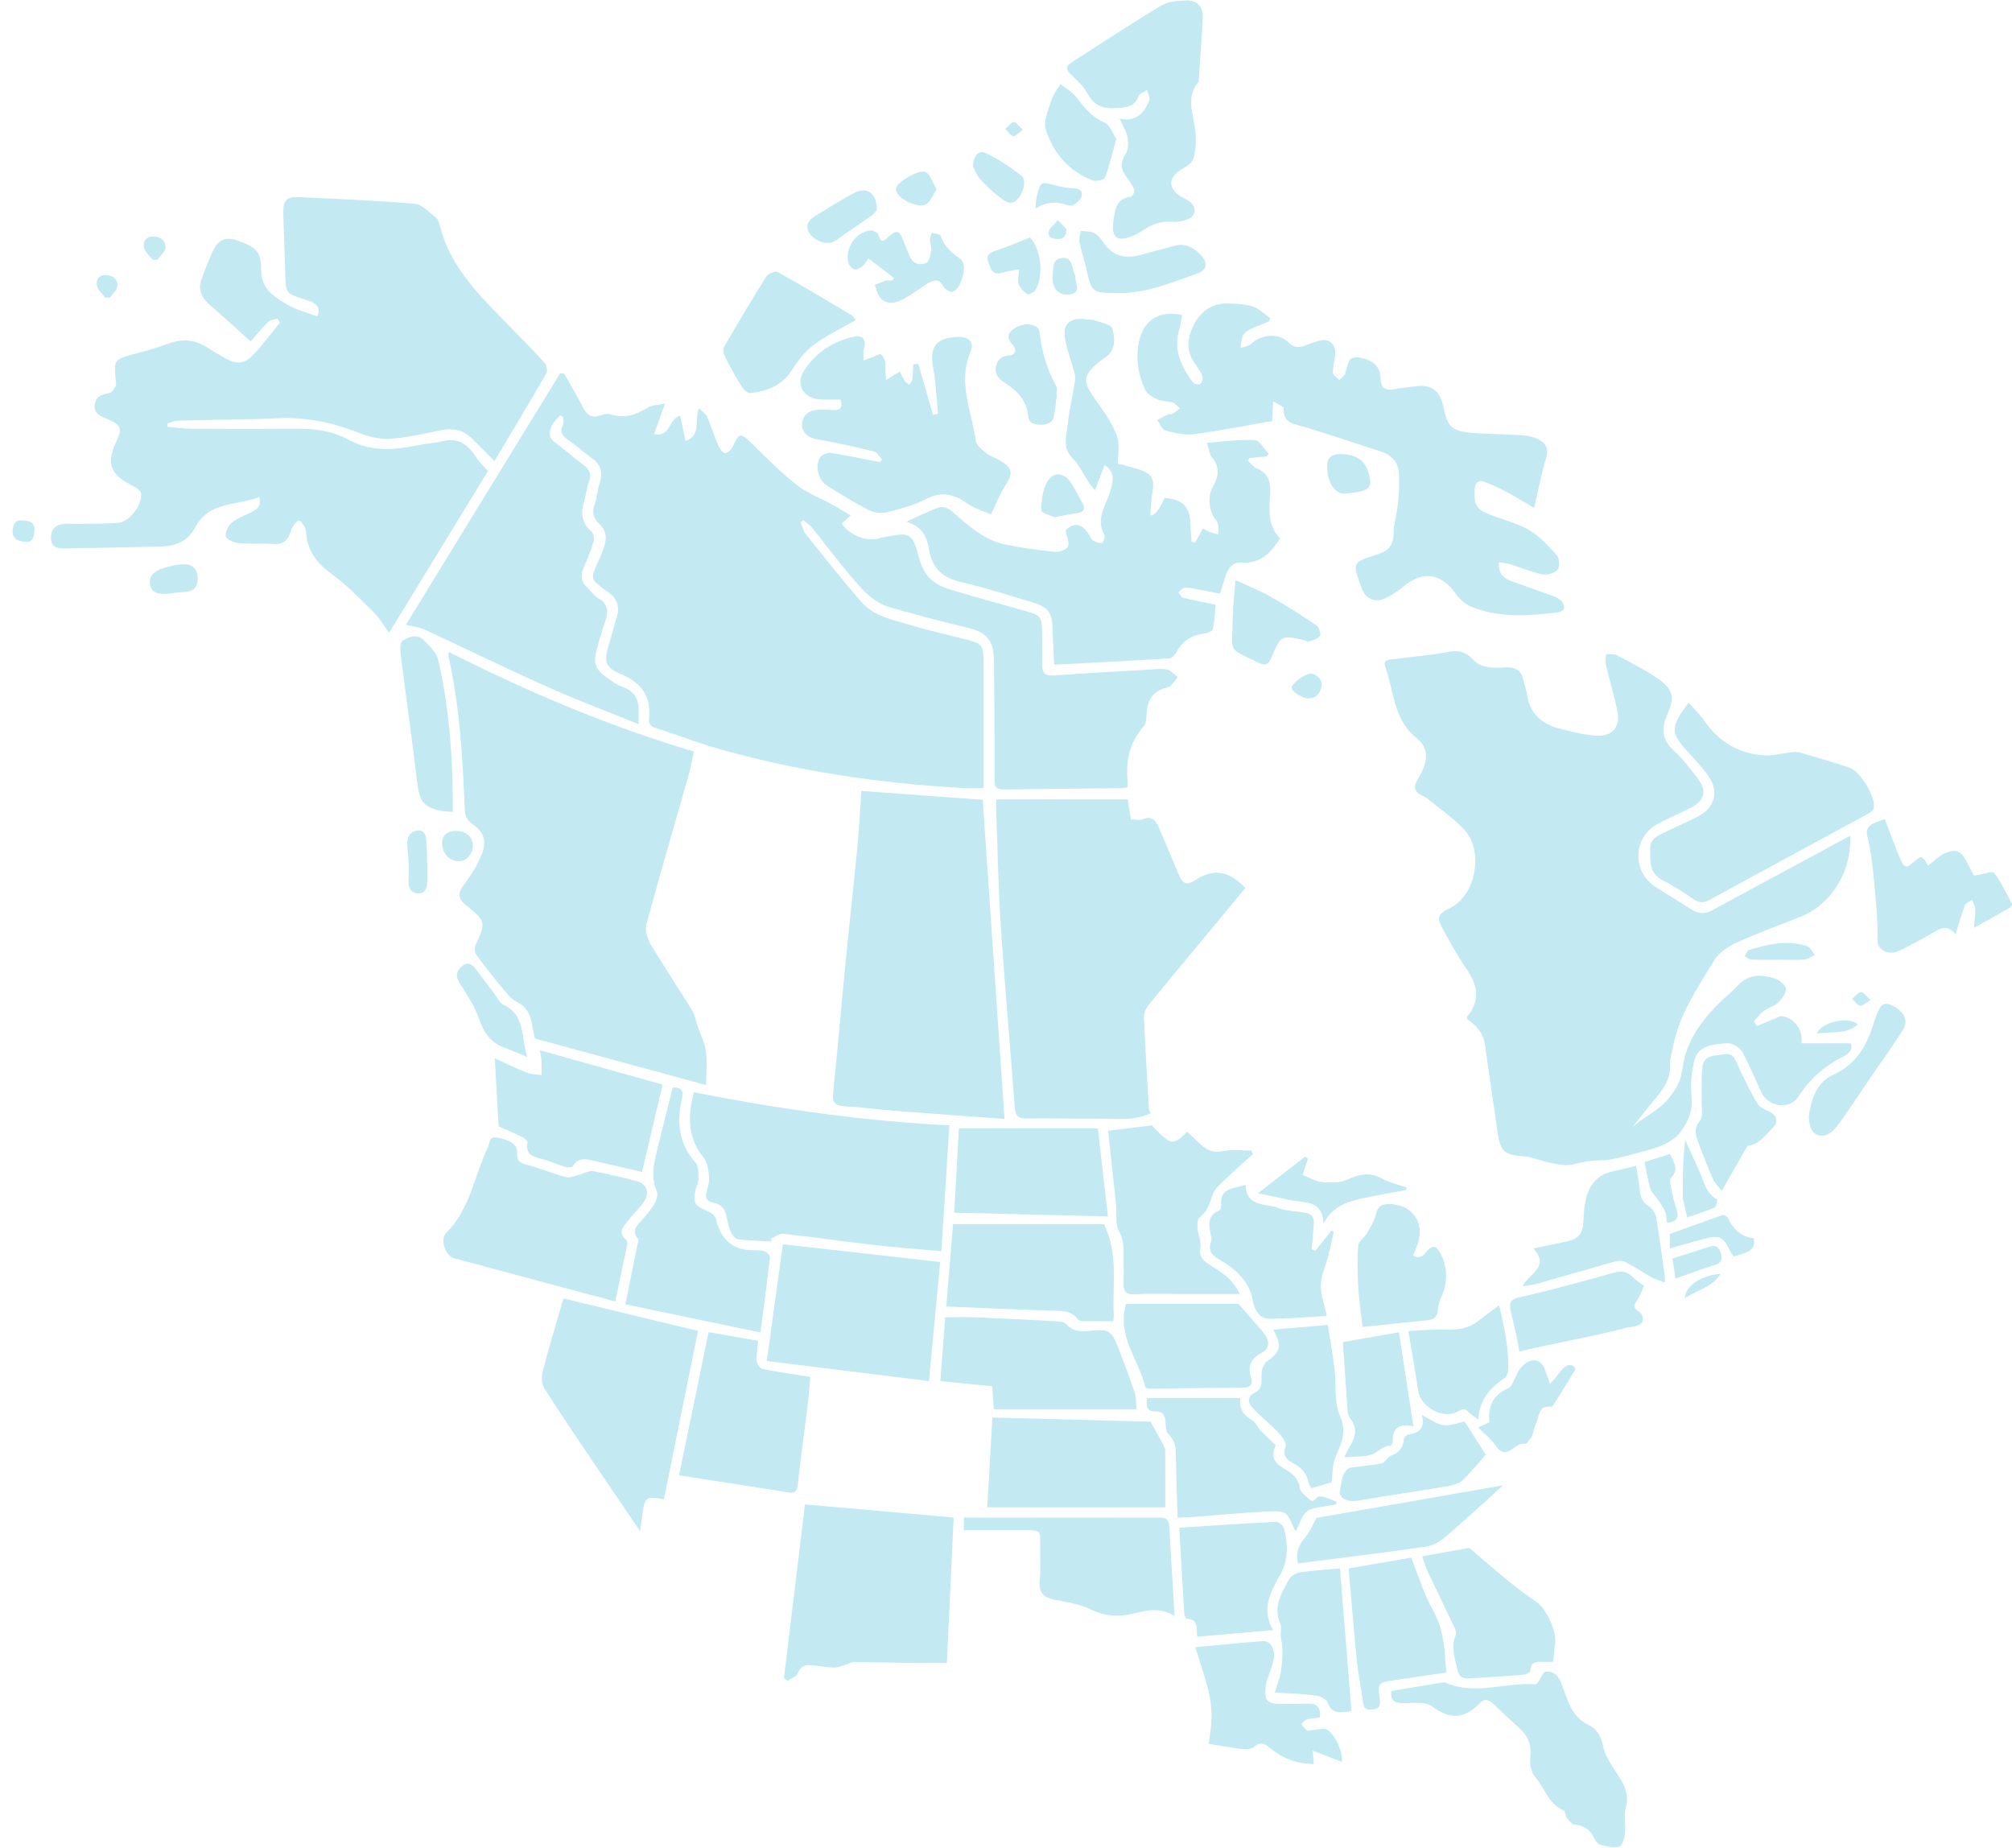 <svg data-v-6d4ee73a="" class="state na" width="1801" height="1654" viewBox="0 0 1801 1654" fill="none" xmlns="http://www.w3.org/2000/svg"><path d="M1471.58 1150.86C1470.13 1154.32 1469.16 1157.26 1467.71 1159.96C1463.52 1167.74 1459.88 1168.96 1467.71 1174.6C1469.5 1175.89 1471.58 1178.6 1470 1183.6C1465.48 1188.11 1460.74 1187.1 1455 1188.6C1422.79 1197.05 1392.77 1201.8 1360.06 1209.6C1356.87 1191 1356 1190.33 1352.01 1172.07C1350.98 1165.89 1352.21 1162.95 1360.06 1161.18C1388.33 1154.84 1416.24 1147.04 1444.16 1139.24C1451.19 1137.27 1456.46 1137.84 1461.55 1143.13C1464.29 1145.99 1467.88 1148.04 1471.58 1150.83V1150.86Z" fill="#C3E9F2"></path><path d="M504.934 334.306C510.647 344.48 516.684 354.479 521.948 364.877C525.49 371.884 530.006 374.452 537.639 371.759C540.458 370.762 544.076 370.063 546.77 370.936C559.243 375.025 569.696 371.086 580.199 364.628C583.691 362.483 588.631 362.658 595.267 361.261C591.3 372.308 588.531 379.988 585.463 388.54C600.555 391.682 598.161 374.876 608.838 371.958C610.36 379.239 611.881 386.396 613.653 394.774C628.222 389.263 621.261 376.347 625.677 365.425C628.621 368.393 631.689 370.213 632.862 372.881C636.678 381.658 639.547 390.859 643.314 399.636C644.412 402.18 647.805 405.97 649.352 405.621C651.996 405.047 654.94 402.03 656.137 399.337C661.576 387.169 662.998 387.094 672.677 396.644C685.699 409.486 698.647 422.577 712.941 433.897C722.221 441.253 733.872 445.542 744.399 451.352C749.888 454.394 755.251 457.685 761.488 461.351C757.646 464.767 755.501 466.687 753.405 468.582C759.193 477.982 774.236 484.515 784.838 482.421C786.36 482.122 787.807 481.473 789.329 481.174C815.648 476.087 816.321 475.913 823.356 501.471C827.447 516.333 837.177 523.689 850.623 527.678C872.526 534.186 894.555 540.37 916.558 546.504C931.9 550.768 932.748 551.716 932.773 567.175C932.773 576.227 933.048 585.253 932.823 594.305C932.624 601.611 934.869 605.176 943.076 604.603C971.341 602.583 999.631 601.037 1027.95 599.392C1033.53 599.067 1039.35 598.17 1044.71 599.242C1048.2 599.94 1051.1 603.73 1054.26 606.149C1052.17 608.742 1050.17 611.435 1047.9 613.879C1047.13 614.727 1045.76 615.225 1044.59 615.475C1030.94 618.442 1026.52 627.917 1026.25 640.684C1026.17 643.901 1025.65 647.94 1023.68 650.159C1011.61 663.924 1007.61 679.907 1009.26 697.711C1009.46 699.83 1009.29 701.999 1009.29 704.717C1006.92 705.017 1004.87 705.465 1002.82 705.49C968.223 705.864 933.621 706.089 899.02 706.612C892.259 706.712 890.189 704.742 890.239 697.511C890.488 662.303 890.014 627.069 889.74 591.836C889.59 572.462 883.004 565.604 864.194 561.341C841.617 556.204 819.315 549.895 797.012 543.686C781.82 539.448 771.891 527.803 762.236 516.482C749.937 502.045 738.612 486.834 726.687 472.073C724.641 469.529 721.698 467.709 719.153 465.54C718.305 466.188 717.482 466.836 716.633 467.51C718.08 470.976 718.804 474.99 721.074 477.808C737.564 498.379 753.879 519.1 771.217 538.949C782.319 551.666 799.058 554.708 814.4 559.296C831.289 564.333 848.503 568.223 865.616 572.511C878.314 575.703 880.285 577.848 880.36 590.963C880.485 617.469 880.41 643.951 880.41 670.457C880.41 681.627 880.41 692.823 880.41 705.341C875.071 705.341 868.335 705.665 861.65 705.291C787.058 701.077 713.49 690.355 641.593 669.758C623.182 664.497 605.295 657.415 587.034 651.655C582.145 650.109 580.523 647.716 580.997 643.003C582.918 623.803 574.76 611.51 556.799 603.805C541.157 597.097 540.234 592.534 545.298 576.052C547.743 568.073 549.714 559.969 552.158 551.99C555.002 542.714 552.233 535.533 544.525 530.022C543.252 529.124 541.855 528.401 540.633 527.454C528.609 517.904 528.609 517.679 535.02 503.616C537.19 498.828 539.336 493.991 540.932 489.004C543.252 481.773 542.753 474.94 536.791 469.23C531.802 464.443 529.407 459.206 532.151 451.851C534.521 445.542 534.721 438.435 536.841 432.002C539.934 422.726 537.764 415.844 529.856 410.159C523.045 405.272 516.884 399.487 509.948 394.799C504.211 390.909 500.244 387.244 504.086 379.763C504.959 378.068 504.21 375.574 504.21 373.455C503.337 372.856 502.489 372.258 501.616 371.684C499.047 374.602 495.629 377.145 494.082 380.536C491.787 385.598 490.415 391.109 496.277 395.572C504.934 402.155 513.216 409.211 521.823 415.844C526.912 419.759 530.08 423.599 527.286 430.73C525.041 436.416 524.742 442.824 522.896 448.684C519.628 459.082 520.551 467.984 529.332 475.664C531.278 477.359 532.176 482.047 531.378 484.715C528.983 492.694 525.765 500.474 522.422 508.129C519.453 514.936 520.052 520.721 525.565 525.908C528.983 529.099 531.727 533.313 535.669 535.558C544.774 540.769 544.525 547.851 541.681 556.279C538.937 564.457 536.342 572.711 534.147 581.064C530.829 593.607 532.8 599.142 543.178 606.523C547.718 609.74 552.458 613.131 557.622 614.976C569.422 619.19 572.44 627.842 571.667 639.063C571.492 641.532 571.642 644.025 571.642 648.165C543.776 636.844 516.31 626.521 489.542 614.577C452.82 598.17 416.697 580.441 380.175 563.56C375.435 561.365 369.921 560.842 363.36 559.196C409.188 484.466 455.29 409.286 501.367 334.107C502.564 334.182 503.761 334.281 504.959 334.356L504.934 334.306Z" fill="#C3E9F2"></path><path d="M442.567 412.727C434.809 404.898 428.447 398.14 421.712 391.807C413.903 384.451 404.623 382.98 394.17 385.149C379.626 388.166 365.007 391.557 350.239 392.655C341.358 393.328 331.578 391.433 323.221 388.116C299.247 378.616 274.949 373.08 248.929 374.302C219.043 375.724 189.107 375.649 159.195 376.447C156.002 376.522 152.834 378.217 149.666 379.14C149.815 380.112 149.965 381.085 150.115 382.057C157.15 382.656 164.185 383.703 171.22 383.753C203.027 383.927 234.809 383.977 266.617 383.753C282.408 383.628 297.925 385.822 311.621 393.403C332.626 405.022 353.981 402.604 375.834 398.215C382.495 396.869 389.405 396.569 395.966 394.924C410.186 391.308 418.967 398.016 426.127 409.211C428.896 413.525 432.838 417.091 436.804 421.604C407.741 469.155 378.329 517.205 348.268 566.402C343.453 559.819 339.985 553.461 335.046 548.599C322.647 536.38 310.448 523.639 296.503 513.39C283.556 503.865 275.149 493.143 274.051 477.01C273.901 474.891 273.327 472.621 272.28 470.801C271.182 468.881 269.286 466.113 267.764 466.113C266.043 466.113 263.972 468.557 262.7 470.402C261.303 472.397 260.505 474.841 259.681 477.185C257.237 484.266 252.746 487.433 244.888 486.909C234.335 486.211 223.658 487.034 213.131 486.061C209.089 485.687 202.478 482.571 202.104 480.002C201.555 476.087 204.424 470.352 207.692 467.609C212.507 463.57 219.018 461.525 224.731 458.508C229.446 456.015 234.485 453.646 232.065 444.844C212.133 452.798 187.036 448.409 174.538 472.297C167.727 485.313 156.227 488.979 142.681 489.228C114.091 489.752 85.502 490.475 56.888 490.874C50.427 490.949 45.363 488.904 45.662 480.576C45.961 472.597 50.527 469.604 57.387 468.906C61.703 468.482 66.094 469.006 70.434 468.906C82.234 468.682 94.059 468.831 105.809 467.984C115.838 467.26 127.687 451.501 126.265 441.627C126.041 440.156 124.619 438.585 123.322 437.613C121.376 436.116 119.056 435.069 116.885 433.897C98.574 424.148 95.281 414.572 103.813 395.921C109.701 383.055 108.828 380.536 95.73 374.876C89.868 372.332 83.706 370.188 84.829 362.034C85.876 354.304 91.614 352.833 98.25 351.736C100.396 351.387 102.142 347.697 103.713 345.278C104.287 344.405 103.838 342.834 103.713 341.612C101.743 321.49 101.793 321.664 122.074 316.353C132.253 313.685 142.331 310.593 152.235 307.102C163.91 303.013 174.712 304.16 185.09 310.768C190.579 314.259 196.167 317.65 201.855 320.767C211.808 326.252 218.519 326.078 226.228 318.024C234.959 308.922 242.468 298.674 250.501 288.925C249.827 287.703 249.154 286.481 248.505 285.234C245.711 286.082 242.069 286.082 240.248 287.902C234.086 294.011 228.573 300.744 224.307 305.581C212.033 294.535 200.458 283.663 188.358 273.415C180.65 266.882 176.808 259.526 180.475 249.702C183.918 240.451 187.286 231.075 191.826 222.348C196.067 214.194 203.077 211.9 212.382 215.191C228.847 221.026 233.936 225.091 233.762 241.224C233.587 258.554 245.412 265.71 257.237 272.692C265.394 277.504 275.024 279.773 284.055 283.214C287.173 275.859 283.93 272.368 278.466 270.024C276.77 269.301 274.999 268.752 273.228 268.203C255.715 262.693 255.79 262.593 255.366 244.764C254.917 226.387 253.969 208.035 253.594 189.683C253.395 179.684 257.012 175.919 266.866 176.392C301.667 178.038 336.493 179.459 371.194 182.402C377.755 182.95 383.942 189.857 389.854 194.371C391.85 195.917 393.048 199.058 393.696 201.702C402.253 236.96 426.402 261.695 450.625 286.406C463.049 299.098 475.547 311.74 487.521 324.806C489.368 326.826 490.291 332.012 489.018 334.232C474 360.264 458.483 385.997 442.517 412.777L442.567 412.727Z" fill="#C3E9F2"></path><path d="M401.854 583.582C472.753 619.414 544.7 649.984 621.137 672.675C619.44 680.23 618.218 687.412 616.222 694.369C603.649 738.728 590.602 782.963 578.602 827.497C577.155 832.833 579.575 840.414 582.619 845.525C594.518 865.498 607.516 884.823 619.74 904.597C622.035 908.312 622.634 913.075 624.081 917.338C626.725 925.093 630.642 932.674 631.789 940.628C633.136 949.904 632.113 959.529 632.113 971.173C579.525 956.886 529.208 943.221 478.74 929.532C477.792 924.644 476.944 920.106 476.021 915.593C474.324 907.439 471.056 900.856 462.774 896.817C458.034 894.498 454.192 889.81 450.675 885.571C442.367 875.547 434.285 865.324 426.601 854.801C425.054 852.682 424.53 848.393 425.603 846.074C435.008 825.577 434.933 824.655 418.119 810.99C409.063 803.659 409.413 799.395 416.522 790.095C422.46 782.34 427.549 773.637 431.266 764.611C436.081 752.891 433.062 744.588 422.585 737.282C417.67 733.841 416.298 730.001 416.048 724.216C414.152 678.286 411.583 632.38 401.43 587.322C401.23 586.499 401.604 585.527 401.854 583.557V583.582Z" fill="#C3E9F2"></path><path d="M1030.12 996.383C1014.7 1003.64 998.383 1001.15 982.393 1001.25C961.188 1001.37 939.983 1000.7 918.778 1001.07C910.77 1001.22 908.849 997.929 908.325 990.723C904.309 936.763 899.394 882.854 895.877 828.869C893.507 792.514 892.883 756.034 891.536 719.628C891.486 718.456 891.81 717.26 892.035 715.514H1009.43C1010.36 721.249 1011.28 726.959 1012.3 733.467C1015.9 733.467 1019.96 734.54 1023.06 733.268C1031.36 729.827 1034.66 734.789 1037.28 740.773C1043.26 754.363 1048.95 768.102 1054.71 781.817C1058.58 791.018 1061.65 793.112 1070.11 787.602C1086.94 776.63 1100.82 780.046 1114.69 794.758C1107.7 803.236 1100.37 812.287 1092.91 821.239C1071.48 847.072 1049.9 872.805 1028.67 898.812C1026.1 901.954 1023.85 906.617 1024 910.482C1025.1 937.836 1026.82 965.189 1028.44 992.518C1028.52 993.865 1029.54 995.161 1030.12 996.383Z" fill="#C3E9F2"></path><path d="M1135.57 287.852C1129.85 290.196 1124.02 292.265 1118.5 294.983C1116.11 296.155 1113.51 298.3 1112.52 300.644C1111.09 303.96 1111.07 307.85 1110.44 311.515C1113.69 310.293 1117.75 309.919 1120.05 307.7C1128.81 299.322 1144.45 297.651 1152.88 306.079C1158.07 311.266 1162.61 311.54 1168.6 309.097C1172.31 307.576 1176.15 306.354 1180 305.207C1189.75 302.314 1196.24 307.8 1195.11 318.073C1194.54 323.285 1192.89 328.496 1193.14 333.633C1193.27 335.927 1196.91 338.046 1198.96 340.24C1200.65 338.495 1202.37 336.799 1204 334.979C1204.34 334.58 1204.05 333.708 1204.3 333.184C1207.01 327.698 1205.27 318.522 1216.22 319.993C1228.32 321.639 1235.48 327.623 1235.75 338.221C1235.95 346.025 1238.7 349.94 1247.08 348.469C1253.17 347.397 1259.38 346.948 1265.49 345.901C1280.18 343.382 1288.94 349.117 1291.86 363.43C1295.75 382.456 1299.22 385.971 1318.38 387.493C1333.22 388.664 1348.16 388.59 1363.03 389.612C1367.82 389.936 1372.89 391.158 1377.13 393.327C1383.21 396.469 1386.58 400.957 1384.14 409.161C1379.87 423.549 1377.05 438.36 1373.24 454.568C1364.35 449.381 1356.55 444.544 1348.49 440.205C1342.5 436.989 1336.24 434.221 1329.93 431.702C1323.07 428.96 1320.17 431.952 1319.95 439.058C1319.52 452.224 1321.52 455.815 1334.04 460.777C1345.52 465.315 1357.97 468.108 1368.45 474.267C1377.98 479.877 1386.01 488.48 1393.47 496.858C1395.89 499.576 1396.31 507.43 1394.17 509.974C1391.52 513.091 1384.86 514.886 1380.57 514.038C1370.94 512.118 1361.73 508.104 1352.28 505.186C1349.01 504.164 1345.52 503.865 1341.68 503.166C1340.93 513.365 1346.02 517.679 1353.25 520.297C1365.15 524.586 1377.1 528.675 1388.98 533.014C1391.87 534.061 1394.94 535.333 1397.11 537.352C1398.86 538.973 1400.3 542.04 1400.05 544.284C1399.88 545.781 1396.66 547.875 1394.61 548.1C1368.27 551.067 1341.83 553.436 1316.56 542.813C1311.27 540.594 1306.3 535.906 1302.89 531.119C1289.84 512.891 1273.3 510.647 1256.21 524.985C1250.85 529.498 1244.73 533.587 1238.27 536.205C1230.04 539.572 1222.26 535.233 1219.06 527.079C1218.94 526.78 1218.91 526.481 1218.81 526.182C1210.38 503.466 1210.31 503.241 1232.81 496.284C1242.31 493.342 1247.25 488.455 1247.4 477.783C1247.53 468.581 1250.57 459.455 1251.42 450.204C1252.29 440.729 1253.07 431.029 1252.02 421.629C1251.07 413.151 1245.06 407.116 1236.73 404.374C1213.8 396.818 1190.9 389.213 1167.82 382.181C1158.69 379.414 1148.36 379.289 1149.06 365.425C1149.14 363.854 1144.05 362.009 1139.56 359.141C1139.18 367.046 1138.93 372.157 1138.71 376.845C1115.01 380.935 1091.93 385.597 1068.66 388.615C1060.38 389.687 1051.37 387.542 1043.14 385.323C1040.12 384.5 1038.32 379.164 1035.95 375.898C1039.22 374.177 1042.44 372.357 1045.78 370.811C1046.83 370.337 1048.48 371.01 1049.45 370.437C1051.82 369.041 1053.94 367.245 1056.19 365.6C1054.01 363.729 1052.14 361.036 1049.65 360.214C1045.31 358.792 1040.19 359.366 1036.08 357.545C1031.89 355.675 1026.95 352.683 1025.1 348.868C1018.64 335.428 1016.57 320.592 1019.49 306.179C1022.86 289.647 1034.36 276.855 1058.16 281.967C1057.38 286.081 1056.98 290.37 1055.74 294.36C1049.97 312.687 1057.18 327.798 1067.56 341.986C1068.71 343.557 1073.2 344.754 1074.17 343.881C1075.82 342.41 1077.14 338.719 1076.39 336.799C1074.75 332.536 1071.95 328.646 1069.28 324.856C1061.02 313.161 1063 301.367 1069.13 289.797C1075.29 278.202 1085.1 271.519 1098.45 271.669C1106.13 271.769 1114.14 272.043 1121.32 274.362C1127.13 276.232 1131.95 281.269 1137.21 284.909L1135.54 287.852H1135.57Z" fill="#C3E9F2"></path><path d="M899.17 1001.49C865.167 999.001 832.612 996.707 800.056 994.164C785.188 992.992 770.394 990.947 755.501 990.049C747.493 989.576 744.873 986.907 745.722 978.654C749.738 939.705 753.081 900.682 756.898 861.708C760.34 826.45 764.282 791.267 767.675 756.008C769.197 740.249 769.895 724.416 771.018 707.958C808.014 710.651 844.436 713.32 879.661 715.863C886.123 810.417 892.584 904.946 899.17 1001.49Z" fill="#C3E9F2"></path><path d="M811.357 466.986C822.458 461.949 831.265 457.386 840.52 454.119C843.389 453.097 848.428 454.593 850.948 456.737C865.666 469.155 879.562 483.019 899.17 487.208C913.988 490.35 929.081 492.37 944.149 493.915C948.066 494.314 954.427 492.145 955.949 489.228C957.596 486.086 954.851 480.675 953.779 474.815C960.988 467.409 967.974 467.983 974.784 478.406C975.981 480.226 976.705 482.77 978.376 483.767C980.746 485.188 983.964 486.385 986.459 485.886C987.657 485.637 989.453 480.5 988.58 478.93C979.973 463.644 991.124 451.127 994.392 437.737C996.363 429.658 998.409 422.975 988.804 416.293C985.91 423.698 983.241 430.555 980.073 438.659C977.853 435.916 976.031 433.996 974.584 431.827C969.82 424.621 966.302 416.193 960.265 410.333C950.436 400.783 954.752 390.036 955.799 379.812C957.172 366.323 960.39 353.032 962.46 339.592C962.859 337.024 961.911 334.131 961.188 331.513C958.868 323.185 955.899 315.031 953.978 306.603C950.261 290.395 956.772 283.588 973.113 285.882C975.258 286.181 977.603 285.882 979.574 286.63C985.237 288.749 994.392 290.121 995.565 293.861C998.234 302.389 998.758 313.41 989.902 319.519C963.333 337.822 970.917 343.781 985.686 364.926C991.424 373.155 996.987 381.982 1000.11 391.382C1002.38 398.215 1000.55 406.418 1000.55 414.971C1005.89 416.392 1011.78 417.814 1017.59 419.534C1031.41 423.623 1033.86 428.062 1031.36 442.05C1030.24 448.384 1030.19 454.917 1029.67 461.3C1033.48 461.649 1037.73 456.43 1042.44 445.641C1058.86 446.913 1065.52 453.969 1065.64 469.878C1065.69 474.89 1066.29 479.902 1066.61 484.914C1067.69 485.138 1068.76 485.388 1069.86 485.612C1072.03 481.672 1074.2 477.733 1076.84 472.995C1078.89 474.092 1080.88 475.414 1083.05 476.261C1085.42 477.184 1087.97 477.633 1090.41 478.306C1090.41 475.164 1091.14 471.798 1090.26 468.931C1089.32 465.789 1086.4 463.295 1085.17 460.178C1081.93 451.8 1081.28 443.372 1086 435.069C1090.99 426.292 1092.01 417.789 1084.8 409.261C1082.63 406.717 1082.38 402.553 1080.33 396.344C1095.7 395.247 1109.45 393.178 1123.04 393.901C1127.46 394.15 1131.45 401.755 1135.64 405.994C1135.02 406.842 1134.39 407.715 1133.77 408.563C1128.56 409.036 1123.34 409.485 1118.15 409.959C1117.8 410.732 1117.48 411.53 1117.13 412.303C1119.63 414.622 1121.72 417.863 1124.64 419.085C1134.97 423.324 1137.49 430.73 1136.94 441.302C1136.19 455.416 1134.24 470.227 1145.75 481.647C1137.79 495.312 1127.78 504.638 1110.87 503.59C1103.68 503.141 1099.62 508.104 1097.42 514.437C1095.53 519.923 1093.98 525.533 1092.16 531.418C1083.95 529.797 1076.12 528.176 1068.26 526.73C1065.54 526.231 1062.6 525.583 1059.98 526.132C1058.03 526.531 1056.46 528.75 1054.74 530.171C1056.14 531.842 1057.26 534.585 1058.95 535.009C1068.21 537.328 1077.62 539.073 1088.12 541.267C1087.42 548.623 1087.19 556.004 1085.7 563.135C1085.32 564.906 1080.93 566.601 1078.24 566.95C1066.96 568.347 1058.58 573.483 1053.12 583.657C1051.82 586.051 1049.03 589.143 1046.73 589.267C1012.6 591.387 978.451 593.082 943.6 594.928C943.101 583.408 942.528 572.91 942.203 562.387C941.754 548.449 938.112 543.287 924.117 539.123C902.812 532.739 881.582 525.882 859.954 520.895C843.289 517.03 834.208 508.178 831.514 491.372C829.793 480.675 825.377 471.025 811.382 466.936L811.357 466.986Z" fill="#C3E9F2"></path><path d="M849.775 1007.3C847.405 1044.93 845.085 1081.74 842.69 1119.89C822.259 1118.02 802.251 1116.57 782.319 1114.3C755.226 1111.21 728.209 1107.24 701.117 1104.28C697.574 1103.88 693.633 1107.14 689.89 1108.72C690.19 1109.54 690.464 1110.36 690.764 1111.18C680.885 1110.64 670.981 1110.41 661.177 1109.29C658.807 1109.01 655.913 1106.15 654.765 1103.75C652.77 1099.64 651.547 1095.03 650.774 1090.49C649.501 1083.08 646.508 1077.87 638.375 1076.4C633.461 1075.53 630.891 1072.53 632.438 1066.9C633.66 1062.46 635.182 1057.7 634.733 1053.26C634.159 1047.47 633.361 1040.62 629.968 1036.4C615.798 1018.87 615.224 999.799 621.087 977.631C696.227 992.468 771.841 1003.36 849.775 1007.23V1007.3Z" fill="#C3E9F2"></path><path d="M853.641 1358.27C851.646 1401.25 849.6 1444.92 847.579 1488.38C834.807 1488.38 823.356 1488.5 811.88 1488.35C795.989 1488.15 780.123 1487.65 764.232 1487.55C761.987 1487.55 759.766 1489.23 757.471 1489.9C753.904 1490.95 750.261 1492.64 746.694 1492.54C739.909 1492.37 733.148 1491.02 726.337 1490.37C720.625 1489.85 716.558 1491.42 714.089 1497.63C712.916 1500.62 708.226 1502.24 705.133 1504.49C703.985 1503.64 702.862 1502.81 701.715 1501.97C708.026 1449.95 714.338 1397.94 720.575 1346.5C765.329 1350.44 808.288 1354.25 853.617 1358.24L853.641 1358.27Z" fill="#C3E9F2"></path><path d="M793.096 340.216C797.611 337.398 801.029 335.254 805.42 332.536C807.016 335.578 808.338 338.57 810.11 341.288C810.958 342.585 812.604 343.358 813.902 344.38C814.825 342.959 816.371 341.612 816.571 340.091C817.145 335.478 817.219 330.79 817.469 326.152C818.941 325.928 820.413 325.704 821.91 325.454C826.325 340.739 830.716 356 835.131 371.285C836.653 370.986 838.175 370.686 839.672 370.387C838.749 359.989 837.925 349.591 836.903 339.193C836.528 335.503 835.73 331.838 835.106 328.172C832.013 309.77 838.599 302.065 857.758 301.541C867.138 301.292 872.327 306.304 868.785 314.632C857.035 342.26 869.808 368.143 873.5 394.599C874.049 398.564 878.888 402.429 882.53 405.346C886.048 408.189 890.688 409.585 894.655 411.929C906.704 418.961 907.203 423.399 899.619 435.069C894.979 442.2 891.935 450.379 887.046 460.428C880.385 457.461 872.277 455.266 865.891 450.678C853.966 442.15 842.89 439.482 828.944 446.614C818.068 452.199 805.844 455.516 793.869 458.458C788.78 459.705 782.069 458.807 777.354 456.413C764.656 449.93 752.557 442.3 740.433 434.77C732.55 429.882 729.207 417.165 734.196 409.261C735.743 406.817 740.832 404.947 743.901 405.421C758.519 407.665 772.989 410.782 787.508 413.6L789.678 411.455C787.333 408.962 785.387 404.922 782.618 404.224C765.854 400.11 748.99 396.12 731.951 393.377C721.149 391.632 714.987 384.201 719.328 374.003C720.625 370.936 724.941 367.919 728.334 367.27C734.047 366.173 740.134 366.797 746.046 366.996C752.308 367.22 754.777 364.827 752.382 357.596C746.819 357.596 740.982 357.67 735.144 357.596C719.877 357.396 711.395 344.43 719.802 331.638C730.28 315.655 745.772 305.107 764.906 301.292C772.54 299.771 775.558 304.484 773.438 312.089C772.515 315.405 773.014 319.096 772.864 322.637C775.907 321.539 778.951 320.467 781.994 319.345C784.215 318.547 787.208 316.428 788.431 317.201C790.402 318.422 791.649 321.39 792.347 323.883C792.996 326.202 792.422 328.845 792.522 331.314C792.622 333.708 792.871 336.077 793.196 340.166L793.096 340.216Z" fill="#C3E9F2"></path><path d="M504.385 1162.18C544.151 1171.78 583.467 1181.28 624.829 1191.25C614.701 1241.17 604.497 1291.59 594.269 1342.01C578.627 1338.77 576.831 1340.11 575.06 1355.47C574.586 1359.74 573.887 1363.98 572.989 1370.46C559.817 1351.06 547.618 1333.23 535.544 1315.33C519.254 1291.17 502.789 1267.1 487.122 1242.52C484.652 1238.63 484.627 1231.92 485.875 1227.13C491.463 1205.66 497.924 1184.44 504.36 1162.18H504.385Z" fill="#C3E9F2"></path><path d="M1511.62 628.989C1516.88 635.023 1521.79 639.736 1525.61 645.222C1538.68 664.023 1556.52 674.695 1579.25 676.091C1587.08 676.565 1595.06 674.246 1603 673.398C1605.67 673.099 1608.58 672.8 1611.1 673.523C1625.92 677.812 1640.77 682.001 1655.36 687.013C1665.19 690.379 1678.49 712.397 1677.41 722.595C1677.21 724.465 1675.09 726.734 1673.25 727.757C1625.57 753.714 1577.77 779.422 1530.18 805.504C1524.64 808.522 1520.7 807.948 1515.83 804.731C1507.05 798.922 1498.29 792.887 1488.89 788.224C1475.94 781.841 1477.19 770.67 1477.16 759.424C1477.16 750.148 1484.35 747.879 1490.61 744.762C1500.61 739.775 1510.94 735.487 1520.77 730.225C1535.02 722.595 1538.81 708.233 1529.45 694.892C1523.07 685.766 1515.06 677.787 1507.67 669.384C1497 657.265 1496.47 651.106 1505.35 637.492C1506.85 635.198 1508.62 633.053 1511.62 628.989Z" fill="#C3E9F2"></path><path d="M550.637 1164.87C501.741 1151.75 453.992 1139.01 406.294 1126.1C398.66 1124.03 393.596 1109.36 399.409 1103.55C420.938 1082.11 424.555 1052.26 436.904 1026.55C438.525 1023.19 437.403 1017.13 444.513 1018.2C456.562 1020.05 463.547 1024.56 462.948 1031.89C462.325 1039.22 465.618 1041.04 472.029 1042.66C483.654 1045.63 494.831 1050.42 506.431 1053.51C509.948 1054.46 514.314 1052.51 518.231 1051.56C522.497 1050.54 526.937 1047.57 530.829 1048.25C543.926 1050.52 556.848 1053.81 569.746 1057.1C578.502 1059.32 581.895 1067.32 576.856 1074.93C572.79 1081.09 567.052 1086.12 562.586 1092.03C558.495 1097.47 551.934 1102.96 560.99 1110.16C562.287 1111.18 561.04 1115.85 560.441 1118.71C557.372 1133.75 554.129 1148.76 550.712 1164.84L550.637 1164.87Z" fill="#C3E9F2"></path><path d="M831.539 1236.13C782.618 1230.07 735.069 1224.19 686.373 1218.18C691.263 1182.6 695.978 1148.46 700.767 1113.68C747.543 1118.96 793.645 1124.15 841.593 1129.56C838.35 1163.95 835.032 1198.93 831.539 1236.13Z" fill="#C3E9F2"></path><path d="M1002.08 106.15C1017.17 109.516 1024.08 101.038 1028.72 90.041C1029.74 87.623 1027.55 83.858 1026.82 80.716C1024.18 82.411 1019.94 83.583 1019.14 85.902C1016.47 93.682 1011.41 95.727 1003.7 96.475C990.75 97.746 980.147 96.799 973.237 83.334C969.819 76.651 963.358 71.415 957.87 65.929C953.928 61.99 954.302 58.997 958.643 56.23C985.561 38.974 1012.25 21.32 1039.67 4.863C1045.83 1.173 1054.46 0.799 1062.02 0.425C1070.98 -0.024 1076.97 5.886 1076.62 14.787C1075.87 33.738 1074.27 52.639 1073 71.565C1072.95 72.188 1073 72.961 1072.65 73.385C1061.1 87.299 1068.31 102.135 1069.96 116.922C1070.85 125.1 1070.58 133.902 1068.33 141.707C1067.09 146.046 1061.1 149.587 1056.56 152.304C1046.06 158.613 1045.61 168.487 1056.04 175.195C1058.9 177.04 1062.07 178.436 1064.82 180.406C1071.53 185.269 1070.78 193.273 1062.97 196.34C1058.78 197.986 1053.84 198.808 1049.38 198.459C1039.52 197.736 1031.09 200.554 1023.18 206.139C1020.16 208.259 1016.77 210.004 1013.33 211.376C1000.23 216.637 994.592 212.722 996.538 198.858C997.91 189.034 998.259 177.713 1012.33 175.968C1013.65 175.793 1015.92 171.48 1015.37 169.983C1013.9 166.069 1011.41 162.403 1008.79 159.062C1003.4 152.23 1002.2 146.021 1007.51 138.017C1010.08 134.152 1010.16 127.718 1009.31 122.781C1008.39 117.495 1005.04 112.658 1002.1 106.125L1002.08 106.15Z" fill="#C3E9F2"></path><path d="M602.152 973.418C610.435 972.944 612.031 976.784 610.609 982.768C605.645 1003.81 607.192 1023.26 622.434 1040.39C625.178 1043.49 625.178 1049.52 625.353 1054.23C625.478 1057.45 623.632 1060.74 622.808 1064.03C619.939 1075.4 621.361 1079.12 632.313 1083.58C637.752 1085.8 641.119 1088.62 641.693 1094.48C641.793 1095.38 642.317 1096.22 642.641 1097.1C647.83 1111.62 658.05 1118.91 673.301 1118.96C677.018 1118.96 680.91 1118.86 684.352 1119.96C686.423 1120.61 689.367 1123.7 689.192 1125.37C686.697 1147.44 683.729 1169.48 680.71 1192.65C639.398 1184.04 599.957 1175.82 559.792 1167.44C563.535 1148.94 566.952 1132.03 570.345 1115.1C570.769 1113 572.166 1109.96 571.268 1108.92C564.458 1100.84 570.894 1096.4 575.434 1091.14C579.251 1086.67 583.118 1082.13 586.012 1077.07C587.733 1074.08 589.23 1069.29 588.007 1066.55C582.245 1053.56 585.338 1041.04 588.456 1028.4C592.972 1010.12 597.537 991.895 602.127 973.418H602.152Z" fill="#C3E9F2"></path><path d="M1109.62 1158.21C1091.61 1158.21 1075.54 1158.21 1059.45 1158.21C1044.81 1158.21 1030.14 1157.74 1015.52 1158.41C1007.79 1158.76 1005.59 1155.72 1005.79 1148.84C1005.99 1141.98 1005.87 1135.12 1005.79 1128.29C1005.67 1119.54 1006.87 1111.21 1001.78 1102.43C998.109 1096.1 999.905 1086.67 999.082 1078.64C996.762 1056.43 994.317 1034.23 991.922 1012.02C1005.22 1010.4 1017.59 1008.9 1031.01 1007.28C1034.13 1010.3 1038.55 1015.63 1043.99 1019.57C1051.87 1025.31 1056.93 1018.3 1062.72 1012.99C1067.14 1017.15 1071.08 1020.94 1075.12 1024.66C1080.93 1030.02 1087.02 1032.01 1095.45 1030.19C1103.34 1028.5 1111.87 1029.82 1120.1 1029.82C1120.6 1030.84 1121.1 1031.84 1121.6 1032.86C1112.47 1041.19 1103.21 1049.37 1094.3 1057.92C1090.86 1061.21 1086.97 1064.9 1085.5 1069.17C1082.85 1076.8 1081.03 1084.25 1073.82 1089.46C1071.78 1090.94 1071.68 1096.15 1071.95 1099.54C1072.4 1105.17 1075.54 1111.06 1074.5 1116.25C1072.95 1124.05 1076.29 1127.74 1081.86 1131.43C1091.83 1138.06 1103.04 1143.45 1109.65 1158.24L1109.62 1158.21Z" fill="#C3E9F2"></path><path d="M1029.89 1272.51C1034.46 1280.74 1038 1287.08 1041.44 1293.46C1042.17 1294.78 1043.01 1296.28 1043.01 1297.67C1043.11 1314.41 1043.09 1331.14 1043.09 1349.14H883.703C885.274 1321.89 886.771 1295.7 888.318 1268.75C936.84 1270.05 984.937 1271.32 1029.92 1272.49L1029.89 1272.51Z" fill="#C3E9F2"></path><path d="M607.84 1320.46C616.696 1277.6 625.402 1235.34 634.284 1192.32C649.027 1194.92 663.247 1197.38 678.664 1200.1C678.115 1206.19 676.968 1212.3 677.317 1218.3C677.467 1220.82 680.435 1224.84 682.705 1225.31C696.302 1228.08 710.072 1230 725.315 1232.44C724.517 1241.12 723.943 1249.92 722.87 1258.65C719.951 1282.31 716.608 1305.95 713.964 1329.67C713.34 1335.3 710.945 1336.55 706.156 1335.8C673.475 1330.71 640.82 1325.63 607.865 1320.49L607.84 1320.46Z" fill="#C3E9F2"></path><path d="M888.119 1240.77C872.153 1239.2 857.409 1237.73 841.717 1236.18C843.189 1216.93 844.636 1198.23 846.108 1179.03C856.087 1179.03 865.093 1178.71 874.073 1179.08C897.997 1180.08 921.897 1181.3 945.821 1182.65C948.764 1182.82 952.631 1183.32 954.377 1185.24C960.739 1192.2 968.248 1191.97 976.655 1191.03C992.197 1189.28 995.191 1191.28 1000.78 1205.71C1005.99 1219.2 1011.16 1232.72 1015.67 1246.43C1017.24 1251.22 1016.82 1256.68 1017.24 1261.34H889.64C889.091 1253.64 888.642 1247.55 888.168 1240.77H888.119Z" fill="#C3E9F2"></path><path d="M996.388 1182.55C987.008 1182.55 978.451 1182.62 969.894 1182.47C968.173 1182.45 965.703 1182.07 964.88 1180.93C958.518 1172.27 949.413 1173.37 940.357 1173.07C909.622 1172.08 878.913 1170.65 847.056 1169.36C849.126 1144.1 851.122 1119.56 853.068 1095.62H988.255C1001.38 1123 995.49 1150.16 996.937 1176.69C997.036 1178.53 996.737 1180.4 996.513 1182.25C996.438 1182.8 995.939 1183.27 996.388 1182.52V1182.55Z" fill="#C3E9F2"></path><path d="M442.891 947.211C453.918 952.223 462.699 956.612 471.805 960.177C475.796 961.723 480.436 961.599 484.777 962.247C484.777 957.933 484.902 953.619 484.702 949.331C484.602 946.962 483.954 944.618 483.205 940.03C520.351 950.403 556.025 960.377 593.121 970.75C587.059 996.508 580.997 1022.24 574.71 1048.95C560.615 1045.68 546.994 1042.46 533.349 1039.42C525.889 1037.75 518.156 1034.81 512.668 1043.88C511.944 1045.08 507.753 1044.93 505.483 1044.26C498.972 1042.34 492.735 1039.45 486.199 1037.63C478.241 1035.43 470.008 1034.26 472.179 1022.56C472.428 1021.24 469.584 1018.68 467.688 1017.75C460.229 1014.11 452.546 1010.9 446.384 1008.15C445.261 988.379 444.163 969.004 442.916 947.236L442.891 947.211Z" fill="#C3E9F2"></path><path d="M1245.31 1513.56C1260.45 1510.99 1274.77 1508.55 1289.09 1506.21C1290.91 1505.91 1293.06 1505.63 1294.65 1506.33C1321.07 1517.68 1347.96 1505.36 1374.58 1507.55C1376.43 1507.7 1378.8 1501.62 1382.12 1496.66C1389.03 1494.66 1394.86 1498.6 1397.98 1507.65C1399.6 1512.31 1401.43 1516.9 1403.15 1521.54C1406.71 1531.09 1411.98 1539.07 1421.66 1543.76C1429.32 1547.47 1432.93 1553.66 1434.88 1562.51C1436.78 1571.19 1442.09 1579.39 1447.15 1587C1453.56 1596.57 1458.65 1605.5 1455.26 1617.97C1453.29 1625.22 1455.36 1633.5 1454.54 1641.18C1454.09 1645.39 1452.09 1652.13 1449.47 1652.82C1444.36 1654.2 1438.2 1652.62 1432.71 1651.23C1430.41 1650.65 1428.14 1647.69 1427.05 1645.29C1423.48 1637.54 1417.79 1633.8 1409.26 1633C1406.79 1632.78 1404.34 1629.34 1402.5 1626.92C1401.08 1625.05 1401.18 1621.03 1399.6 1620.38C1386.18 1614.8 1382.87 1600.64 1374.48 1590.89C1370.84 1586.67 1369.04 1578.97 1369.77 1573.31C1371.21 1562.19 1367.97 1553.91 1360.04 1546.7C1352.21 1539.59 1344.35 1532.49 1336.81 1525.08C1332.77 1521.09 1328.66 1520.17 1324.76 1524.23C1311.34 1538.32 1298.42 1539.74 1282.03 1527.35C1275.74 1522.61 1264.07 1524.58 1254.84 1524.36C1247.63 1524.16 1244.56 1521.39 1245.31 1513.59V1513.56Z" fill="#C3E9F2"></path><path d="M862.748 1369.59V1358.29C871.454 1358.29 879.986 1358.29 888.543 1358.29C938.037 1358.29 987.532 1358.42 1037.03 1358.29C1042.37 1358.29 1046.21 1359.11 1046.56 1365.27C1048.13 1391.53 1049.67 1417.79 1051.37 1446.24C1038.37 1438.48 1026.95 1441.13 1014.95 1444.12C1001.95 1447.36 989.079 1446.79 976.106 1440.4C966.177 1435.51 954.477 1433.99 943.426 1431.7C933.572 1429.66 929.605 1424.87 930.653 1414.44C931.751 1403.65 930.977 1392.68 931.127 1381.8C931.302 1369.96 931.077 1369.64 919.502 1369.61C900.891 1369.61 882.306 1369.61 862.748 1369.61V1369.59Z" fill="#C3E9F2"></path><path d="M1026.82 1251.24H1110.3C1108.85 1260.12 1112.72 1266.55 1120.95 1271.22C1123.94 1272.91 1125.39 1277.13 1127.93 1279.82C1132.27 1284.41 1136.91 1288.67 1141.9 1293.56C1137.84 1304.01 1139.46 1308.72 1150.73 1315.28C1157.42 1319.17 1162.46 1323.68 1163.61 1332.26C1164.06 1335.67 1168.62 1338.67 1171.52 1341.63C1176.28 1346.52 1178.4 1339.29 1180.97 1339.32C1186.11 1339.39 1191.22 1342.26 1196.34 1343.98C1196.24 1344.83 1196.16 1345.65 1196.06 1346.5C1194.22 1346.8 1192.37 1347.05 1190.55 1347.44C1183.64 1348.97 1175.46 1348.82 1170.19 1352.63C1165.25 1356.22 1163.38 1364.05 1160.16 1370.04C1159.69 1369.71 1158.97 1369.49 1158.77 1369.01C1151.68 1352.68 1151.66 1352.08 1133.75 1352.9C1112.32 1353.88 1090.96 1356.05 1069.56 1357.62C1064.94 1357.97 1060.3 1358.07 1054.12 1358.34C1053.54 1338.94 1052.79 1320.09 1052.57 1301.24C1052.49 1294.41 1051.37 1288.87 1046.01 1283.81C1043.56 1281.49 1043.46 1276.15 1043.29 1272.14C1043.04 1266.26 1039.85 1263.06 1034.71 1263.24C1026.12 1263.54 1025.85 1258.8 1026.77 1251.24H1026.82Z" fill="#C3E9F2"></path><path d="M858.357 1010.02H982.742C985.76 1036.5 988.604 1061.64 991.698 1088.77C945.346 1087.62 900.492 1086.52 854.19 1085.38C855.637 1059.32 856.985 1034.68 858.357 1010.02Z" fill="#C3E9F2"></path><path d="M1655.98 748.004C1657.95 779.847 1639.02 809.943 1611.18 820.79C1592.17 828.196 1572.99 835.227 1554.45 843.705C1546.89 847.171 1538.63 852.632 1534.49 859.464C1519.35 884.424 1502.49 908.811 1497.25 938.509C1496.45 943.072 1494.55 947.685 1494.88 952.148C1496.17 969.104 1484.65 979.253 1475.49 990.773C1470.56 996.972 1465.67 1003.2 1460.8 1009.44C1469.95 1000.29 1483.97 994.519 1492.26 984.788C1499.22 976.635 1504.53 968.381 1505.93 957.06C1509 932.2 1523.07 913 1540.7 896.119C1545.42 891.606 1550.61 887.541 1554.92 882.704C1564.68 871.733 1576.73 871.832 1589.03 875.872C1593.04 877.193 1598.53 881.881 1598.66 885.222C1598.81 889.362 1594.76 894.349 1591.3 897.715C1588.1 900.807 1582.94 901.779 1579.27 904.497C1575.78 907.091 1573.06 910.756 1570.02 913.923C1570.87 915.419 1571.74 916.915 1572.59 918.411H1572.64C1577.8 916.267 1582.94 914.097 1588.13 911.978C1590.32 911.08 1592.59 909.434 1594.74 909.559C1605.57 910.207 1614.75 922.426 1612.33 933.796H1656.63C1658.58 938.833 1655.88 942.798 1650.05 945.64C1633.23 953.894 1619.86 965.788 1609.66 981.721C1602.15 993.466 1582.57 990.773 1576.73 977.856C1571.69 966.71 1566.67 955.539 1561.26 944.593C1557.69 937.362 1551.73 933.048 1543.27 933.896L1543.15 933.909C1532.55 934.978 1520.56 936.187 1517.1 947.884C1513.96 958.532 1513.06 970.451 1514.14 981.522C1515.33 993.989 1511.57 1003.04 1504.46 1012.89C1496.25 1024.29 1479.9 1027.94 1472.95 1029.97C1466 1032 1442 1038.5 1436 1038.5C1409.85 1038.5 1411 1044.91 1394.5 1042.09C1378 1039.26 1371.29 1035.36 1364.16 1034.98C1347.19 1034.11 1342.9 1030.57 1340.61 1013.94C1336.99 987.83 1332.85 961.798 1329.38 935.691C1327.93 924.844 1321.65 917.788 1313.44 912.277C1313.31 911.18 1312.96 910.357 1313.24 910.033C1325.56 895.446 1322.59 881.482 1312.54 866.945C1304.98 855.998 1298.47 844.254 1292.06 832.559C1285.87 821.239 1286.25 818.521 1297.85 812.786C1322.39 800.642 1326.78 761.395 1312.27 744.439C1302.74 733.318 1290.01 724.915 1278.61 715.439C1276.49 713.669 1273.87 712.497 1271.4 711.175C1266.29 708.432 1265.44 704.468 1268.01 699.531C1269.43 696.763 1271 694.07 1272.43 691.302C1278.39 679.607 1278.31 668.686 1268.28 660.856C1247.03 644.249 1247.95 618.716 1240.04 596.798C1237.43 589.542 1245.03 590.39 1249.08 589.816C1264.12 587.672 1279.36 586.774 1294.2 583.782C1303.98 581.812 1311.27 582.46 1318.38 590.19C1326.34 598.818 1337.76 597.82 1348.21 597.347C1357.47 596.948 1362.11 600.738 1363.83 609.39C1364.6 613.33 1366.23 617.095 1366.77 621.06C1369.29 638.714 1380.2 648.414 1396.71 652.328C1408.04 655.021 1419.56 658.388 1431.01 658.487C1444.18 658.612 1450.47 649.461 1447.78 636.37C1444.91 622.431 1440.69 608.792 1437.45 594.928C1436.75 591.961 1437.62 588.619 1437.77 585.477C1440.94 585.727 1444.61 585.029 1447.18 586.375C1459.5 592.933 1472.08 599.267 1483.55 607.146C1497.62 616.796 1499.39 623.853 1492.56 639.262C1486.82 652.229 1487.74 662.602 1498.89 672.551C1506.7 679.508 1513.01 688.235 1519.5 696.563C1528.13 707.684 1526.06 716.462 1513.46 722.945C1503.81 727.932 1493.73 732.096 1484.17 737.257C1461.3 749.6 1460.53 780.42 1482.55 794.259C1492.78 800.692 1503.13 806.976 1513.26 813.584C1519.45 817.623 1525.34 818.72 1532.25 814.955C1560.81 799.346 1589.55 784.011 1618.21 768.551C1630.69 761.818 1643.16 755.036 1655.98 748.079V748.004Z" fill="#C3E9F2"></path><path d="M1273.1 1392.95C1288.52 1390.21 1302.79 1387.66 1315.23 1385.45C1327.63 1395.99 1338.98 1405.97 1350.68 1415.49C1358.57 1421.9 1366.77 1427.96 1375.18 1433.67C1384.49 1439.98 1393.84 1460.82 1392 1471.8C1391.17 1476.63 1390.97 1481.55 1390.37 1487.45C1386.98 1487.45 1383.96 1487.45 1380.94 1487.45C1375.56 1487.45 1370.07 1486.91 1370.04 1495.11C1370.04 1496.46 1366.2 1498.8 1364.01 1498.97C1347.57 1500.32 1331.1 1501.27 1314.64 1502.24C1309.07 1502.57 1306.13 1500.99 1304.61 1494.36C1302.24 1484.01 1298.67 1474.21 1303.03 1463.59C1303.73 1461.9 1303.08 1459.2 1302.24 1457.36C1294.23 1440.4 1285.95 1423.57 1277.94 1406.59C1275.99 1402.45 1274.84 1397.96 1273.1 1392.98V1392.95Z" fill="#C3E9F2"></path><path d="M1410.21 1225.76C1403.72 1236.23 1397.46 1246.41 1391.15 1256.56C1390.52 1257.58 1389.43 1259.22 1388.75 1259.15C1376.48 1257.35 1378 1268.23 1374.73 1274.48C1373.21 1277.45 1372.76 1280.97 1371.76 1284.21C1371.49 1285.08 1371.11 1286 1370.52 1286.7C1368.82 1288.75 1366.4 1292.66 1365.3 1292.34C1356.22 1289.64 1348.69 1309.04 1338.71 1293.81C1334.89 1287.95 1328.88 1283.54 1323.04 1277.65C1327.83 1275.46 1330.3 1274.33 1333.2 1273.01C1331.87 1259 1336.24 1248.4 1350.23 1242.47C1353.53 1241.07 1354.92 1235.16 1357.82 1230.27C1362 1219.1 1376.24 1211.14 1382.5 1224.6C1382.15 1224.18 1383.41 1226.98 1383.56 1227.48C1384.89 1231.2 1386.16 1234.96 1387.43 1238.7C1389.87 1235.91 1392.64 1233.34 1394.69 1230.27C1404.37 1215.78 1410.21 1223.6 1410.16 1225.79L1410.21 1225.76Z" fill="#C3E9F2"></path><path d="M1177.35 1119.54C1182.14 1113.58 1186.91 1107.59 1191.7 1101.63C1192.42 1101.91 1193.17 1102.18 1193.89 1102.48C1192.3 1109.61 1190.87 1116.79 1189.05 1123.88C1186.83 1132.5 1182.64 1140.96 1182.32 1149.61C1181.99 1158.19 1185.41 1166.94 1187.63 1177.86C1170.39 1178.81 1153.5 1180.25 1136.61 1180.43C1127.66 1180.53 1122.97 1172.87 1121.45 1164.02C1119.23 1151.13 1111.47 1141.11 1100.89 1133.4C1098.15 1131.41 1095.28 1129.51 1092.28 1127.87C1085.37 1124.08 1080.76 1119.39 1084.23 1110.74C1084.55 1109.94 1084.43 1108.86 1084.28 1107.97C1082.65 1098.62 1079.01 1088.74 1091.46 1083.36C1092.46 1082.93 1093.21 1080.54 1093.08 1079.14C1091.49 1062.71 1104.61 1064.06 1114.89 1060.44C1115.63 1080.74 1132.95 1076.9 1144.1 1081.21C1151.43 1084.03 1159.84 1084.1 1167.77 1085.33C1173.59 1086.22 1176.65 1089.12 1176.03 1095.35C1175.28 1102.91 1174.81 1110.46 1174.21 1118.02C1175.26 1118.51 1176.3 1119.01 1177.35 1119.51V1119.54Z" fill="#C3E9F2"></path><path d="M1008.06 1166.99H1108.62C1114.66 1173.92 1119.95 1179.91 1125.11 1185.99C1128.21 1189.65 1131.87 1193.15 1133.89 1197.38C1136.36 1202.57 1135.39 1207.73 1129.5 1210.77C1120.37 1215.51 1116.38 1222.27 1119.7 1232.87C1121.17 1237.6 1120.42 1242.02 1113.19 1242.04C1085.17 1242.14 1057.13 1242.62 1029.12 1242.92C1027.92 1242.92 1026.72 1242.52 1025.45 1242.32C1019.91 1217.41 999.281 1196.34 1008.09 1166.99H1008.06Z" fill="#C3E9F2"></path><path d="M1055.61 1367.39C1085.35 1365.47 1113.81 1363.5 1142.28 1362.11C1144.65 1361.98 1148.81 1365.5 1149.41 1367.99C1152.85 1382.35 1153.53 1396.44 1145.62 1410.16C1136.96 1425.19 1128.71 1440.78 1139.61 1459.03C1116.03 1461.07 1094.18 1462.94 1071.8 1464.89C1070.43 1458.31 1073.6 1449.05 1062.3 1448.88C1061.5 1448.88 1060.18 1445.99 1060.08 1444.39C1058.53 1419.31 1057.13 1394.2 1055.61 1367.37V1367.39Z" fill="#C3E9F2"></path><path d="M1294.9 1496.95C1278.59 1499.35 1263 1501.69 1247.38 1503.94C1233.78 1505.88 1233.18 1506.36 1234.96 1520.54C1235.58 1525.51 1235.55 1528.97 1229.47 1529.97C1224.48 1530.77 1221.06 1530.52 1220.24 1524.36C1218.49 1511.49 1215.82 1498.75 1214.52 1485.83C1211.8 1458.95 1209.71 1432 1207.24 1403.82C1226 1400.58 1244.39 1397.39 1263.15 1394.15C1269.53 1409.96 1274.4 1426.46 1282.63 1441.08C1291.24 1456.39 1293.03 1472.32 1293.88 1488.95C1293.98 1491.1 1294.43 1493.21 1294.9 1496.95Z" fill="#C3E9F2"></path><path d="M1687.07 732.943C1691.58 744.687 1695.5 755.684 1699.99 766.406C1704.81 777.851 1705.7 777.901 1714.93 769.972C1720.02 765.608 1720.7 765.932 1726.01 774.784C1731 770.994 1735.56 766.007 1741.23 763.588C1751.23 759.299 1755.37 761.593 1760.54 771.542C1762.63 775.607 1764.8 779.646 1766.92 783.661C1768.54 783.461 1769.42 783.387 1770.29 783.262C1775.35 782.464 1783.46 779.322 1784.93 781.267C1791.35 789.645 1795.89 799.47 1800.93 808.87C1801.27 809.544 1800.48 811.563 1799.68 812.012C1789.38 817.972 1778.97 823.732 1766.92 830.514C1767.47 823.557 1768.29 818.42 1768.12 813.309C1768.02 810.616 1766.2 807.973 1765.15 805.329C1762.96 807.025 1759.66 808.272 1758.82 810.466C1755.77 818.321 1753.53 826.474 1750.48 836.174C1742.7 826.774 1736.54 831.162 1730.03 834.952C1721.2 840.114 1712.16 844.951 1703.06 849.614C1697.15 852.656 1690.96 854.501 1684.7 849.963C1678.81 845.699 1680.91 840.089 1680.76 834.154C1680.26 815.927 1678.49 797.699 1676.64 779.547C1675.62 769.423 1674.12 759.274 1671.65 749.425C1669.63 741.421 1673.2 738.154 1679.71 735.885C1681.73 735.187 1683.68 734.314 1687.09 732.943H1687.07Z" fill="#C3E9F2"></path><path d="M1139.86 1190.1C1156.25 1188.68 1171.66 1187.34 1188.6 1185.86C1190.7 1199.53 1193.02 1212.47 1194.59 1225.54C1196.26 1239.4 1193.92 1254.79 1199.31 1266.85C1205.87 1281.59 1200.83 1291.66 1195.54 1303.88C1192.47 1310.99 1192.94 1319.59 1191.95 1326.7C1186.38 1328.34 1180.7 1330.04 1173.89 1332.03C1173.26 1330.84 1171.49 1328.67 1171.04 1326.25C1169.52 1318.15 1164.48 1313.26 1157.54 1309.62C1151.56 1306.48 1148.02 1302.91 1150.71 1294.76C1151.76 1291.56 1147.64 1285.65 1144.47 1282.31C1136.91 1274.33 1128.03 1267.58 1120.62 1259.47C1116.88 1255.38 1116.43 1249.7 1123.17 1246.46C1131.33 1242.54 1128.71 1235.11 1129.33 1228.5C1129.63 1225.14 1131.2 1220.8 1133.7 1218.93C1146.39 1209.53 1147.59 1205.49 1139.83 1190.05L1139.86 1190.1Z" fill="#C3E9F2"></path><path d="M1174.96 1566.92C1175.43 1572.28 1175.66 1575 1176.01 1578.94C1160.96 1578.64 1147.99 1573.93 1136.96 1564.65C1131.92 1560.41 1128.36 1558.62 1122.62 1563.48C1120.25 1565.5 1115.66 1565.88 1112.24 1565.5C1102.76 1564.45 1093.36 1562.61 1082.06 1560.76C1082.9 1553.08 1084.57 1544.66 1084.57 1536.23C1084.57 1528.37 1083.48 1520.37 1081.56 1512.74C1078.41 1500.35 1074.22 1488.2 1069.96 1474.29C1091.81 1472.29 1111.22 1470.32 1130.68 1468.88C1136.91 1468.4 1141.55 1475.93 1140.23 1484.44C1139.48 1489.27 1137.44 1493.89 1135.97 1498.6C1134.97 1501.84 1133.42 1505.01 1133.07 1508.3C1131.55 1522.59 1133.99 1525.18 1148.16 1525.08C1155.65 1525.03 1163.13 1525.11 1170.59 1524.83C1179.22 1524.51 1182.39 1528.7 1181.49 1537.32C1177.43 1537.85 1173.39 1537.95 1169.59 1539.02C1167.75 1539.54 1164.83 1542.54 1165.13 1543.21C1166.1 1545.43 1168.1 1547.42 1170.17 1548.84C1171.14 1549.52 1173.14 1548.6 1174.68 1548.52C1179.32 1548.32 1185.44 1546.2 1188.33 1548.37C1196.14 1554.23 1201.93 1568.05 1201.23 1576.97C1192.52 1573.63 1184.49 1570.56 1174.98 1566.92H1174.96Z" fill="#C3E9F2"></path><path d="M765.979 286.455C752.682 294.16 739.385 300.444 727.885 309.046C720.026 314.931 713.79 323.558 708.326 331.937C699.495 345.476 686.323 350.139 671.605 351.86C669.21 352.134 665.468 348.493 663.771 345.8C658.433 337.198 653.518 328.321 649.003 319.27C647.73 316.726 647.007 312.512 648.254 310.343C660.453 289.198 672.902 268.202 685.924 247.531C687.571 244.913 694.032 242.32 696.152 243.517C718.505 255.934 740.433 269.1 762.411 282.166C763.883 283.039 764.756 284.934 765.979 286.455Z" fill="#C3E9F2"></path><path d="M1199.41 1403.75C1202.85 1446.61 1206.27 1488.83 1209.71 1531.56C1200.48 1532.66 1192.5 1534.86 1188.28 1523.74C1187.13 1520.72 1181.64 1518.05 1177.85 1517.55C1166.5 1516.08 1155 1515.78 1141.1 1514.88C1143.1 1508.23 1145.45 1502.42 1146.52 1496.41C1147.67 1490.02 1147.92 1483.44 1147.97 1476.96C1147.99 1472.72 1146.79 1468.48 1146.44 1464.22C1146.14 1460.52 1147.42 1456.29 1146.02 1453.17C1139.21 1437.83 1147.42 1425.69 1154.03 1413.37C1155.57 1410.48 1159.91 1407.89 1163.28 1407.39C1174.86 1405.67 1186.61 1404.97 1199.43 1403.75H1199.41Z" fill="#C3E9F2"></path><path d="M1464.47 1043.51C1465.66 1050.92 1467.26 1057.72 1467.73 1064.61C1468.18 1070.89 1469.66 1075.63 1475.52 1079.27C1478.74 1081.26 1481.75 1085.58 1482.4 1089.29C1485.5 1106.94 1487.74 1124.77 1490.24 1142.53C1490.41 1143.72 1490.24 1144.95 1490.24 1147.79C1485.9 1146.19 1482.1 1145.32 1478.86 1143.52C1470.53 1138.91 1462.62 1133.43 1454.09 1129.24C1451.32 1127.87 1446.93 1128.76 1443.59 1129.69C1420.66 1136.09 1397.81 1142.83 1374.91 1149.31C1371.71 1150.21 1368.3 1150.41 1362.86 1151.25C1368.74 1139.86 1387.53 1134.2 1372.71 1117.37C1383.29 1115.17 1392.12 1113.4 1400.95 1111.51C1413.6 1108.82 1416.92 1104.55 1417.42 1091.91C1417.67 1085.75 1418.19 1079.47 1419.56 1073.48C1422.46 1060.79 1429.57 1051.66 1442.96 1048.6C1449.55 1047.08 1456.11 1045.48 1464.44 1043.49L1464.47 1043.51Z" fill="#C3E9F2"></path><path d="M1219.66 1187.73C1218.29 1175.44 1216.52 1164.02 1215.87 1152.58C1215.17 1140.06 1214.8 1127.44 1215.77 1115C1216.07 1111.01 1221.46 1107.59 1223.8 1103.5C1226.9 1098.07 1230.29 1092.48 1231.74 1086.52C1233.41 1079.64 1236.78 1077.6 1243.46 1077.7C1263.87 1078.07 1275.34 1093.5 1269.16 1112.93C1268.03 1116.42 1266.44 1119.74 1264.82 1123.7C1275.74 1130.28 1276.52 1113.88 1285.32 1116.22C1294.95 1126.97 1297.3 1145.25 1290.66 1159.66C1288.89 1163.52 1287.29 1167.81 1287.12 1171.95C1286.82 1178.56 1283.63 1181.08 1277.59 1181.68C1257.58 1183.67 1237.6 1185.81 1219.66 1187.68V1187.73Z" fill="#C3E9F2"></path><path d="M1345.47 1329.42C1327.63 1345.47 1311.07 1360.83 1293.93 1375.52C1289.16 1379.59 1282.93 1383.4 1276.92 1384.25C1238.67 1389.76 1200.28 1394.4 1161.89 1399.33C1159.47 1389.19 1162.81 1382.58 1168.35 1376.02C1172.34 1371.28 1174.71 1365.17 1178.43 1358.56C1232.98 1349.04 1289.21 1339.24 1345.47 1329.42Z" fill="#C3E9F2"></path><path d="M1323.19 1270.54C1318.9 1267.28 1316.66 1266.11 1315.11 1264.29C1311.84 1260.47 1309.3 1260.77 1304.88 1263.36C1292.13 1270.82 1271.6 1259.47 1269.43 1244.74C1266.91 1227.66 1263.84 1210.65 1260.63 1191.38C1271.58 1190.85 1282.45 1189.58 1293.26 1190.03C1304.18 1190.48 1314.21 1189.38 1323.07 1182.42C1328.91 1177.84 1334.94 1173.47 1341.95 1168.24C1346.44 1188.18 1351.01 1207.23 1349.86 1227.11C1349.74 1229.35 1348.41 1232.34 1346.67 1233.52C1334.07 1241.94 1324.49 1252.34 1323.22 1270.54H1323.19Z" fill="#C3E9F2"></path><path d="M1272.85 1266.6C1280.11 1270.15 1285.92 1274.71 1292.21 1275.58C1298.37 1276.43 1305.03 1273.51 1311.04 1272.31C1316.86 1281.44 1323.29 1291.51 1329.95 1301.99C1323.59 1309.17 1317.03 1317.47 1309.42 1324.68C1306.18 1327.75 1300.84 1329.34 1296.2 1330.14C1269.98 1334.58 1243.64 1338.34 1217.44 1342.88C1208.36 1344.45 1201.58 1343.18 1199.03 1336.47C1200.38 1329.54 1200.73 1324.8 1202.32 1320.54C1203.35 1317.82 1205.97 1314.26 1208.39 1313.78C1217.74 1311.96 1227.4 1311.74 1236.73 1309.79C1239.89 1309.12 1241.96 1304.01 1245.21 1302.84C1252.57 1300.17 1256.11 1295.58 1256.68 1287.9C1256.78 1286.4 1259.3 1284.08 1260.92 1283.86C1270.6 1282.59 1275.72 1278.07 1272.8 1266.63L1272.85 1266.6Z" fill="#C3E9F2"></path><path d="M1202.1 1201.17C1218.69 1198.28 1234.71 1195.51 1252.24 1192.47C1256.58 1220.65 1260.75 1247.83 1265.22 1276.73C1251.52 1273.51 1246.51 1278.85 1246.73 1290.19C1246.76 1291.54 1245.36 1294.08 1244.71 1294.06C1237.9 1293.76 1234.03 1299.34 1228.84 1301.46C1221.58 1304.43 1212.73 1303.48 1203.37 1304.31C1205.34 1300.32 1206.47 1297.5 1208.06 1294.96C1213.45 1286.43 1215.47 1278.02 1208.44 1269.27C1207.16 1267.68 1206.49 1265.26 1206.34 1263.16C1204.87 1243.09 1203.55 1223.02 1202.08 1201.17H1202.1Z" fill="#C3E9F2"></path><path d="M1564.33 1025.48C1556.25 1039.52 1549.16 1051.89 1541.1 1065.88C1538.18 1062.01 1535.02 1059.07 1533.42 1055.45C1528.78 1044.98 1524.54 1034.28 1520.6 1023.54C1518.15 1016.83 1515.51 1010.6 1521.64 1003.14C1524.79 999.325 1523.04 991.345 1523.22 985.236C1523.49 975.362 1522.79 965.413 1523.79 955.613C1525.04 943.42 1535.84 945.041 1543.97 943.619C1551.88 942.223 1553.28 948.631 1555.82 954.067C1561.19 965.513 1566.6 976.983 1573.14 987.755C1575.43 991.52 1581.02 993.365 1585.26 995.809C1591 999.125 1591.3 1004.54 1587.78 1008.3C1580.74 1015.78 1574.31 1024.78 1564.3 1025.48H1564.33Z" fill="#C3E9F2"></path><path d="M405.371 726.66C400.531 726.211 396.764 726.311 393.197 725.413C378.229 721.698 375.41 716.811 373.239 698.683C368.774 661.205 363.435 623.828 358.745 586.375C358.221 582.086 357.872 575.279 360.217 573.658C365.581 569.968 373.239 567.175 379.052 572.785C384.366 577.922 390.702 584.056 392.249 590.764C402.502 634.998 405.446 680.031 405.371 726.66Z" fill="#C3E9F2"></path><path d="M800.255 248.829C792.996 243.243 785.711 237.633 777.429 231.274C775.957 233.244 774.41 236.211 772.041 238.231C770.12 239.877 766.951 241.523 764.806 241.049C762.685 240.575 760.141 237.732 759.517 235.463C755.9 222.248 766.078 207.312 779.575 206.215C781.845 206.04 785.961 208.459 786.435 210.354C787.932 216.488 789.903 216.962 794.368 212.872C802.725 205.242 804.821 205.791 808.862 216.089C810.683 220.677 812.554 225.215 814.525 229.728C817.519 236.536 823.78 237.832 829.244 235.289C831.913 234.042 832.911 228.008 833.585 223.968C834.059 221.076 832.387 217.909 832.362 214.867C832.362 212.723 833.485 210.553 834.083 208.409C836.803 209.232 841.468 209.456 841.967 211.002C845.01 220.552 851.846 226.262 859.579 231.723C861.725 233.244 863.072 237.483 862.922 240.351C862.673 244.864 861.375 249.527 859.479 253.666C858.082 256.683 855.413 260.349 852.619 261.097C850.374 261.695 845.784 258.977 844.511 256.558C840.47 248.779 835.406 250.574 829.967 253.965C823.381 258.055 817.219 262.867 810.459 266.657C803.274 270.697 795.216 273.863 788.256 266.882C785.412 264.014 784.763 258.952 783.117 254.888C786.51 253.641 789.828 252.17 793.295 251.197C795.017 250.724 796.962 251.123 798.809 251.123C799.283 250.375 799.732 249.651 800.206 248.903L800.255 248.829Z" fill="#C3E9F2"></path><path d="M1001.4 262.269C998.284 262.269 995.166 262.369 992.072 262.269C979.025 261.77 976.605 259.351 973.761 246.261C971.616 236.336 968.373 226.662 966.252 216.737C965.579 213.596 966.951 210.03 967.4 206.664C971.491 207.237 976.131 206.838 979.524 208.683C983.141 210.678 985.96 214.518 988.455 218.059C997.486 230.826 1009.49 231.624 1023.11 227.584C1032.24 224.866 1041.57 222.797 1050.72 220.129C1060.7 217.236 1068.46 221.4 1074.77 228.208C1082.03 236.087 1080.41 241.972 1070.36 245.388C1047.88 253.018 1025.88 262.668 1001.43 262.269H1001.4Z" fill="#C3E9F2"></path><path d="M1619.19 998.527C1621.21 985.212 1625.42 969.029 1640.67 962.172C1661.67 952.721 1670.88 935.965 1677.21 915.967C1677.96 913.623 1678.49 911.154 1679.56 908.96C1682.43 903.125 1683.67 895.046 1693.85 900.058C1703.83 904.945 1708.65 913.124 1703.61 921.303C1695.03 935.242 1685.25 948.457 1676.02 961.997C1666.44 976.036 1657.16 990.298 1647.25 1004.09C1643.98 1008.65 1639.84 1014.04 1634.98 1015.71C1625.37 1018.97 1619.16 1012.47 1619.14 998.552L1619.19 998.527Z" fill="#C3E9F2"></path><path d="M999.207 124.302C995.315 138.341 992.995 148.813 989.178 158.713C988.355 160.857 981.32 162.677 978.326 161.53C956.872 153.476 942.877 137.094 936.116 116.123C933.671 108.543 938.561 98.245 941.205 89.543C942.727 84.481 946.444 80.092 949.163 75.379C953.729 78.895 959.217 81.688 962.66 86.077C969.894 95.328 976.405 104.304 988.13 109.416C993.918 111.934 996.887 120.961 999.232 124.302H999.207Z" fill="#C3E9F2"></path><path d="M1105.95 519.2C1117.8 524.735 1128.16 528.8 1137.71 534.236C1151.66 542.165 1165.25 550.817 1178.52 559.819C1180.82 561.39 1182.74 567.624 1181.52 569.294C1179.52 572.037 1174.86 572.935 1171.22 574.256C1170.32 574.581 1168.97 573.359 1167.77 573.084C1147.19 568.247 1146.32 568.571 1138.19 588.295C1135.72 594.304 1133.32 596.474 1126.54 593.182C1098.05 579.343 1102.91 585.078 1103.41 553.66C1103.58 542.963 1104.96 532.291 1105.95 519.225V519.2Z" fill="#C3E9F2"></path><path d="M946.02 353.107C945.197 359.565 944.748 366.073 943.451 372.432C942.179 378.64 937.239 380.236 931.476 380.112C926.188 380.012 920.974 378.94 920.45 372.781C919.203 358.144 910.097 349.417 898.796 342.185C893.333 338.669 890.064 334.381 891.636 327.598C893.083 321.34 896.9 318.746 903.461 318.123C909.822 317.5 909.897 312.288 906.455 308.598C899.919 301.591 902.763 296.853 909.373 293.088C918.379 287.976 929.73 290.046 930.553 297.551C932.474 314.707 937.189 330.665 945.472 345.726C946.519 347.646 945.621 350.613 945.621 353.082H946.045L946.02 353.107Z" fill="#C3E9F2"></path><path d="M1126.01 1068.07C1141.48 1056.03 1154.93 1045.55 1168.35 1035.11C1169.17 1035.78 1169.97 1036.48 1170.79 1037.15C1169.15 1042.16 1167.5 1047.18 1166.03 1051.66C1172.31 1054.06 1177.85 1057.5 1183.69 1058.02C1191.05 1058.7 1199.51 1058.87 1205.92 1055.85C1216.89 1050.69 1226.47 1048.85 1237.6 1055.08C1244.11 1058.75 1251.82 1060.29 1259 1062.78L1258.73 1065.08C1245.33 1067.62 1231.86 1069.89 1218.54 1072.78C1205.12 1075.68 1192.5 1080.29 1184.76 1094.93C1183.64 1073.03 1166.85 1077 1154.48 1074.11C1145.57 1072.01 1136.56 1070.29 1126.04 1068.05L1126.01 1068.07Z" fill="#C3E9F2"></path><path d="M472.079 946.113C463.522 942.597 457.934 939.979 452.147 937.959C439.723 933.596 433.262 924.968 429.021 912.426C425.129 900.931 418.044 890.358 411.458 879.96C407.367 873.502 408.514 868.814 413.753 864.6C419.666 859.863 423.383 864.152 426.776 868.54C431.89 875.173 436.904 881.88 441.968 888.563C444.787 892.253 446.883 897.515 450.625 899.26C470.508 908.636 466.142 928.035 472.079 946.113Z" fill="#C3E9F2"></path><path d="M784.863 188.086C784.09 188.909 782.269 191.452 779.874 193.148C769.371 200.629 758.569 207.71 748.116 215.241C742.079 219.579 731.028 217.111 725.24 209.63C720.625 203.646 722.197 197.836 730.13 193.023C741.48 186.116 752.756 178.96 764.482 172.751C775.907 166.692 785.163 172.826 784.863 188.111V188.086Z" fill="#C3E9F2"></path><path d="M912.242 241.049C906.454 242.146 901.615 242.619 897.074 244.041C887.869 246.958 886.547 239.727 884.551 234.291C882.605 229.03 885.125 226.212 890.937 224.442C901.515 221.225 911.668 216.587 922.046 212.523C931.8 222.671 934.545 247.058 926.761 259.6C925.464 261.67 920.749 264.064 919.626 263.316C916.383 261.146 913.115 257.83 911.868 254.239C910.67 250.798 911.968 246.46 912.242 241.049Z" fill="#C3E9F2"></path><path d="M870.93 148.988C871.254 139.014 876.368 133.927 882.929 137.144C894.055 142.63 904.558 149.686 914.387 157.316C919.202 161.057 916.183 173.026 910.196 178.86C904.583 184.296 899.569 180.132 895.378 176.915C889.016 172.003 882.929 166.567 877.59 160.608C874.248 156.868 872.451 151.731 870.955 148.988H870.93Z" fill="#C3E9F2"></path><path d="M1570.04 1108.44C1570.79 1117.99 1568.32 1120.21 1551.71 1124.57C1550.73 1123.03 1549.44 1121.41 1548.59 1119.59C1542.65 1106.77 1538.83 1105.02 1524.79 1108.96C1515.01 1111.71 1505.23 1114.45 1494.7 1117.39V1104.45C1509.97 1098.94 1525.76 1093.18 1541.63 1087.62C1542.72 1087.25 1544.62 1088.07 1545.64 1088.92C1546.77 1089.86 1547.34 1091.46 1548.09 1092.83C1553.03 1102.09 1560.35 1107.29 1570.04 1108.44Z" fill="#C3E9F2"></path><path d="M1510.17 1089.66C1508.9 1083.63 1507.95 1079.14 1506.95 1074.65C1506.83 1074.06 1506.35 1073.48 1506.35 1072.91C1506.33 1055.55 1506.33 1038.2 1508.47 1020.2C1512.91 1030.05 1517.38 1039.87 1521.74 1049.77C1525.56 1058.45 1527.31 1068.37 1536.94 1073.48C1537.51 1073.78 1536.51 1080.04 1535.02 1080.69C1527.13 1084.13 1518.88 1086.65 1510.17 1089.66Z" fill="#C3E9F2"></path><path d="M1203.22 441.826C1194.34 441.826 1187.56 430.855 1188.06 416.243C1188.35 407.491 1195.19 406.019 1201.93 406.443C1217.74 407.391 1224.28 414.847 1226.42 429.982C1227.47 437.313 1223.03 440.38 1203.2 441.851L1203.22 441.826Z" fill="#C3E9F2"></path><path d="M943.775 462.922C940.482 461.301 932.025 459.032 932.075 456.837C932.2 448.285 933.173 438.809 937.189 431.503C942.553 421.779 952.556 422.726 958.718 432.201C962.585 438.136 965.903 444.445 969.171 450.753C971.491 455.217 970.493 458.333 964.855 459.156C958.469 460.079 952.132 461.4 943.8 462.922H943.775Z" fill="#C3E9F2"></path><path d="M1492.16 1094.5C1491.56 1090.69 1491.63 1087.15 1490.36 1084.15C1488.79 1080.39 1486.22 1077 1483.93 1073.56C1481.78 1070.34 1478.44 1067.55 1477.34 1064.03C1475.04 1056.5 1473.85 1048.62 1472.05 1040.04C1479.63 1037.65 1487.07 1035.31 1494.88 1032.84C1497.5 1039.82 1503.73 1045.73 1495.92 1053.81C1493.8 1056 1495.87 1062.64 1496.7 1067.1C1497.62 1072.21 1498.99 1077.3 1500.66 1082.23C1503.08 1089.27 1501.44 1093.53 1492.16 1094.5Z" fill="#C3E9F2"></path><path d="M149.79 531.517C142.88 531.792 135.87 531.492 134.323 523.139C132.851 515.309 138.664 510.971 145.025 508.926C151.86 506.732 159.295 504.812 166.33 505.161C174.412 505.56 177.656 512.267 176.882 519.922C176.184 526.879 171.419 529.672 164.583 529.872C159.644 530.021 154.704 530.944 149.79 531.517Z" fill="#C3E9F2"></path><path d="M365.78 771.842C365.406 767.229 365.057 761.942 364.583 756.681C363.959 749.948 366.379 744.513 373.214 743.44C380.898 742.244 381.397 749.076 381.696 754.088C382.42 765.583 382.569 777.128 382.445 788.648C382.395 794.034 380.923 800.068 374.013 799.694C367.876 799.345 365.331 794.707 365.705 788.398C366.03 783.112 365.78 777.801 365.78 771.842Z" fill="#C3E9F2"></path><path d="M1593.79 858.99C1585.08 858.99 1576.38 859.164 1567.7 858.84C1565.65 858.765 1563.68 856.895 1561.68 855.848C1562.98 853.928 1563.88 850.786 1565.6 850.263C1582.59 845.101 1599.85 841.037 1617.44 846.847C1620.33 847.794 1622.18 851.958 1624.5 854.626C1621.41 856.072 1618.41 858.516 1615.22 858.79C1608.11 859.414 1600.93 858.99 1593.77 858.965L1593.79 858.99Z" fill="#C3E9F2"></path><path d="M838.424 169.634C834.632 174.97 832.462 181.578 828.346 183.149C820.188 186.266 803.948 177.613 802.326 171.18C802.102 170.307 801.902 169.31 802.077 168.462C803.374 162.278 824.18 150.609 829.144 154.324C833.161 157.316 834.832 163.4 838.424 169.634Z" fill="#C3E9F2"></path><path d="M1499.77 1144.35C1498.89 1138.49 1497.99 1132.45 1497.1 1126.39C1508.85 1122.68 1519.9 1119.26 1530.87 1115.67C1536.69 1113.78 1539.06 1117.52 1540.35 1121.76C1541.68 1126.02 1541.65 1130.06 1535.76 1131.9C1524.06 1135.6 1512.56 1139.88 1499.77 1144.35Z" fill="#C3E9F2"></path><path d="M926.986 186.79C927.26 183.449 927.135 180.032 927.884 176.791C931.252 162.179 931.302 162.353 946.07 166.218C951.134 167.54 956.423 168.388 961.637 168.587C967.15 168.812 969.445 171.754 968.023 176.242C967.075 179.16 963.708 181.553 960.963 183.523C959.741 184.396 957.197 184.072 955.5 183.523C945.921 180.481 936.765 180.107 927.011 186.765L926.986 186.79Z" fill="#C3E9F2"></path><path d="M407.442 743.69C416.173 743.441 422.909 748.578 423.283 755.809C423.682 763.638 418.244 770.471 411.284 770.845C402.951 771.318 395.842 764.062 395.742 754.936C395.667 747.879 399.808 743.89 407.442 743.665V743.69Z" fill="#C3E9F2"></path><path d="M942.104 247.357C943.426 242.046 940.532 232.072 950.586 230.875C960.34 229.728 959.242 240.151 962.211 245.986C962.61 246.759 962.61 247.781 962.635 248.704C962.76 254.588 968.448 262.817 956.323 263.615C947.367 264.188 942.054 258.777 942.079 247.357H942.104Z" fill="#C3E9F2"></path><path d="M1172.04 625.099C1164.75 625.249 1154.18 617.569 1156.52 614.203C1159.86 609.415 1165.53 605.326 1171.04 603.231C1176.3 601.236 1183.69 607.894 1183.07 612.956C1182.22 619.589 1179.12 624.7 1172.04 625.099Z" fill="#C3E9F2"></path><path d="M20.191 465.913C27.301 465.813 31.317 468.232 30.818 475.164C30.444 480.35 29.646 485.562 22.611 484.988C16.723 484.515 11.11 482.47 11.31 475.413C11.485 469.952 13.605 464.741 20.166 465.888L20.191 465.913Z" fill="#C3E9F2"></path><path d="M136.468 232.396C133.749 228.656 129.458 225.19 128.735 221.101C127.862 216.113 130.78 211.575 137.466 211.725C144.352 211.875 148.543 215.789 148.069 221.923C147.794 225.564 143.429 228.905 140.884 232.371L136.468 232.421V232.396Z" fill="#C3E9F2"></path><path d="M1626.37 925.093C1630.64 914.321 1655.56 909.434 1662.97 916.914C1652.34 926.489 1639.47 922.799 1626.37 925.093Z" fill="#C3E9F2"></path><path d="M94.284 266.433C91.714 263.091 87.847 260.074 86.874 256.334C85.552 251.122 88.047 246.061 94.458 246.185C100.595 246.31 105.809 249.651 105.061 256.384C104.661 259.9 100.745 263.041 98.425 266.333C97.053 266.358 95.656 266.408 94.284 266.433Z" fill="#C3E9F2"></path><path d="M1540.21 1140.16C1532.05 1152.7 1518.75 1154.7 1508.12 1161.85C1508.35 1151.15 1523.09 1141.18 1540.21 1140.16Z" fill="#C3E9F2"></path><path d="M946.893 197.013C950.76 201.452 954.402 203.721 954.452 206.09C954.552 210.279 952.656 214.169 946.619 213.919C941.804 213.72 937.962 212.348 938.736 207.511C939.26 204.394 943.002 201.776 946.893 197.013Z" fill="#C3E9F2"></path><path d="M915.635 116.173C911.369 119.141 908.5 122.507 906.953 121.958C904.184 120.986 902.214 117.694 899.918 115.375C902.388 113.181 904.583 109.99 907.452 109.167C908.924 108.743 911.594 112.558 915.635 116.148V116.173Z" fill="#C3E9F2"></path><path d="M1674.37 895.121C1670 897.615 1667.13 900.582 1665.06 900.133C1662.37 899.535 1660.32 896.168 1657.98 893.999C1660.62 891.805 1663.04 888.464 1665.99 887.89C1667.76 887.541 1670.4 891.53 1674.37 895.146V895.121Z" fill="#C3E9F2"></path></svg>